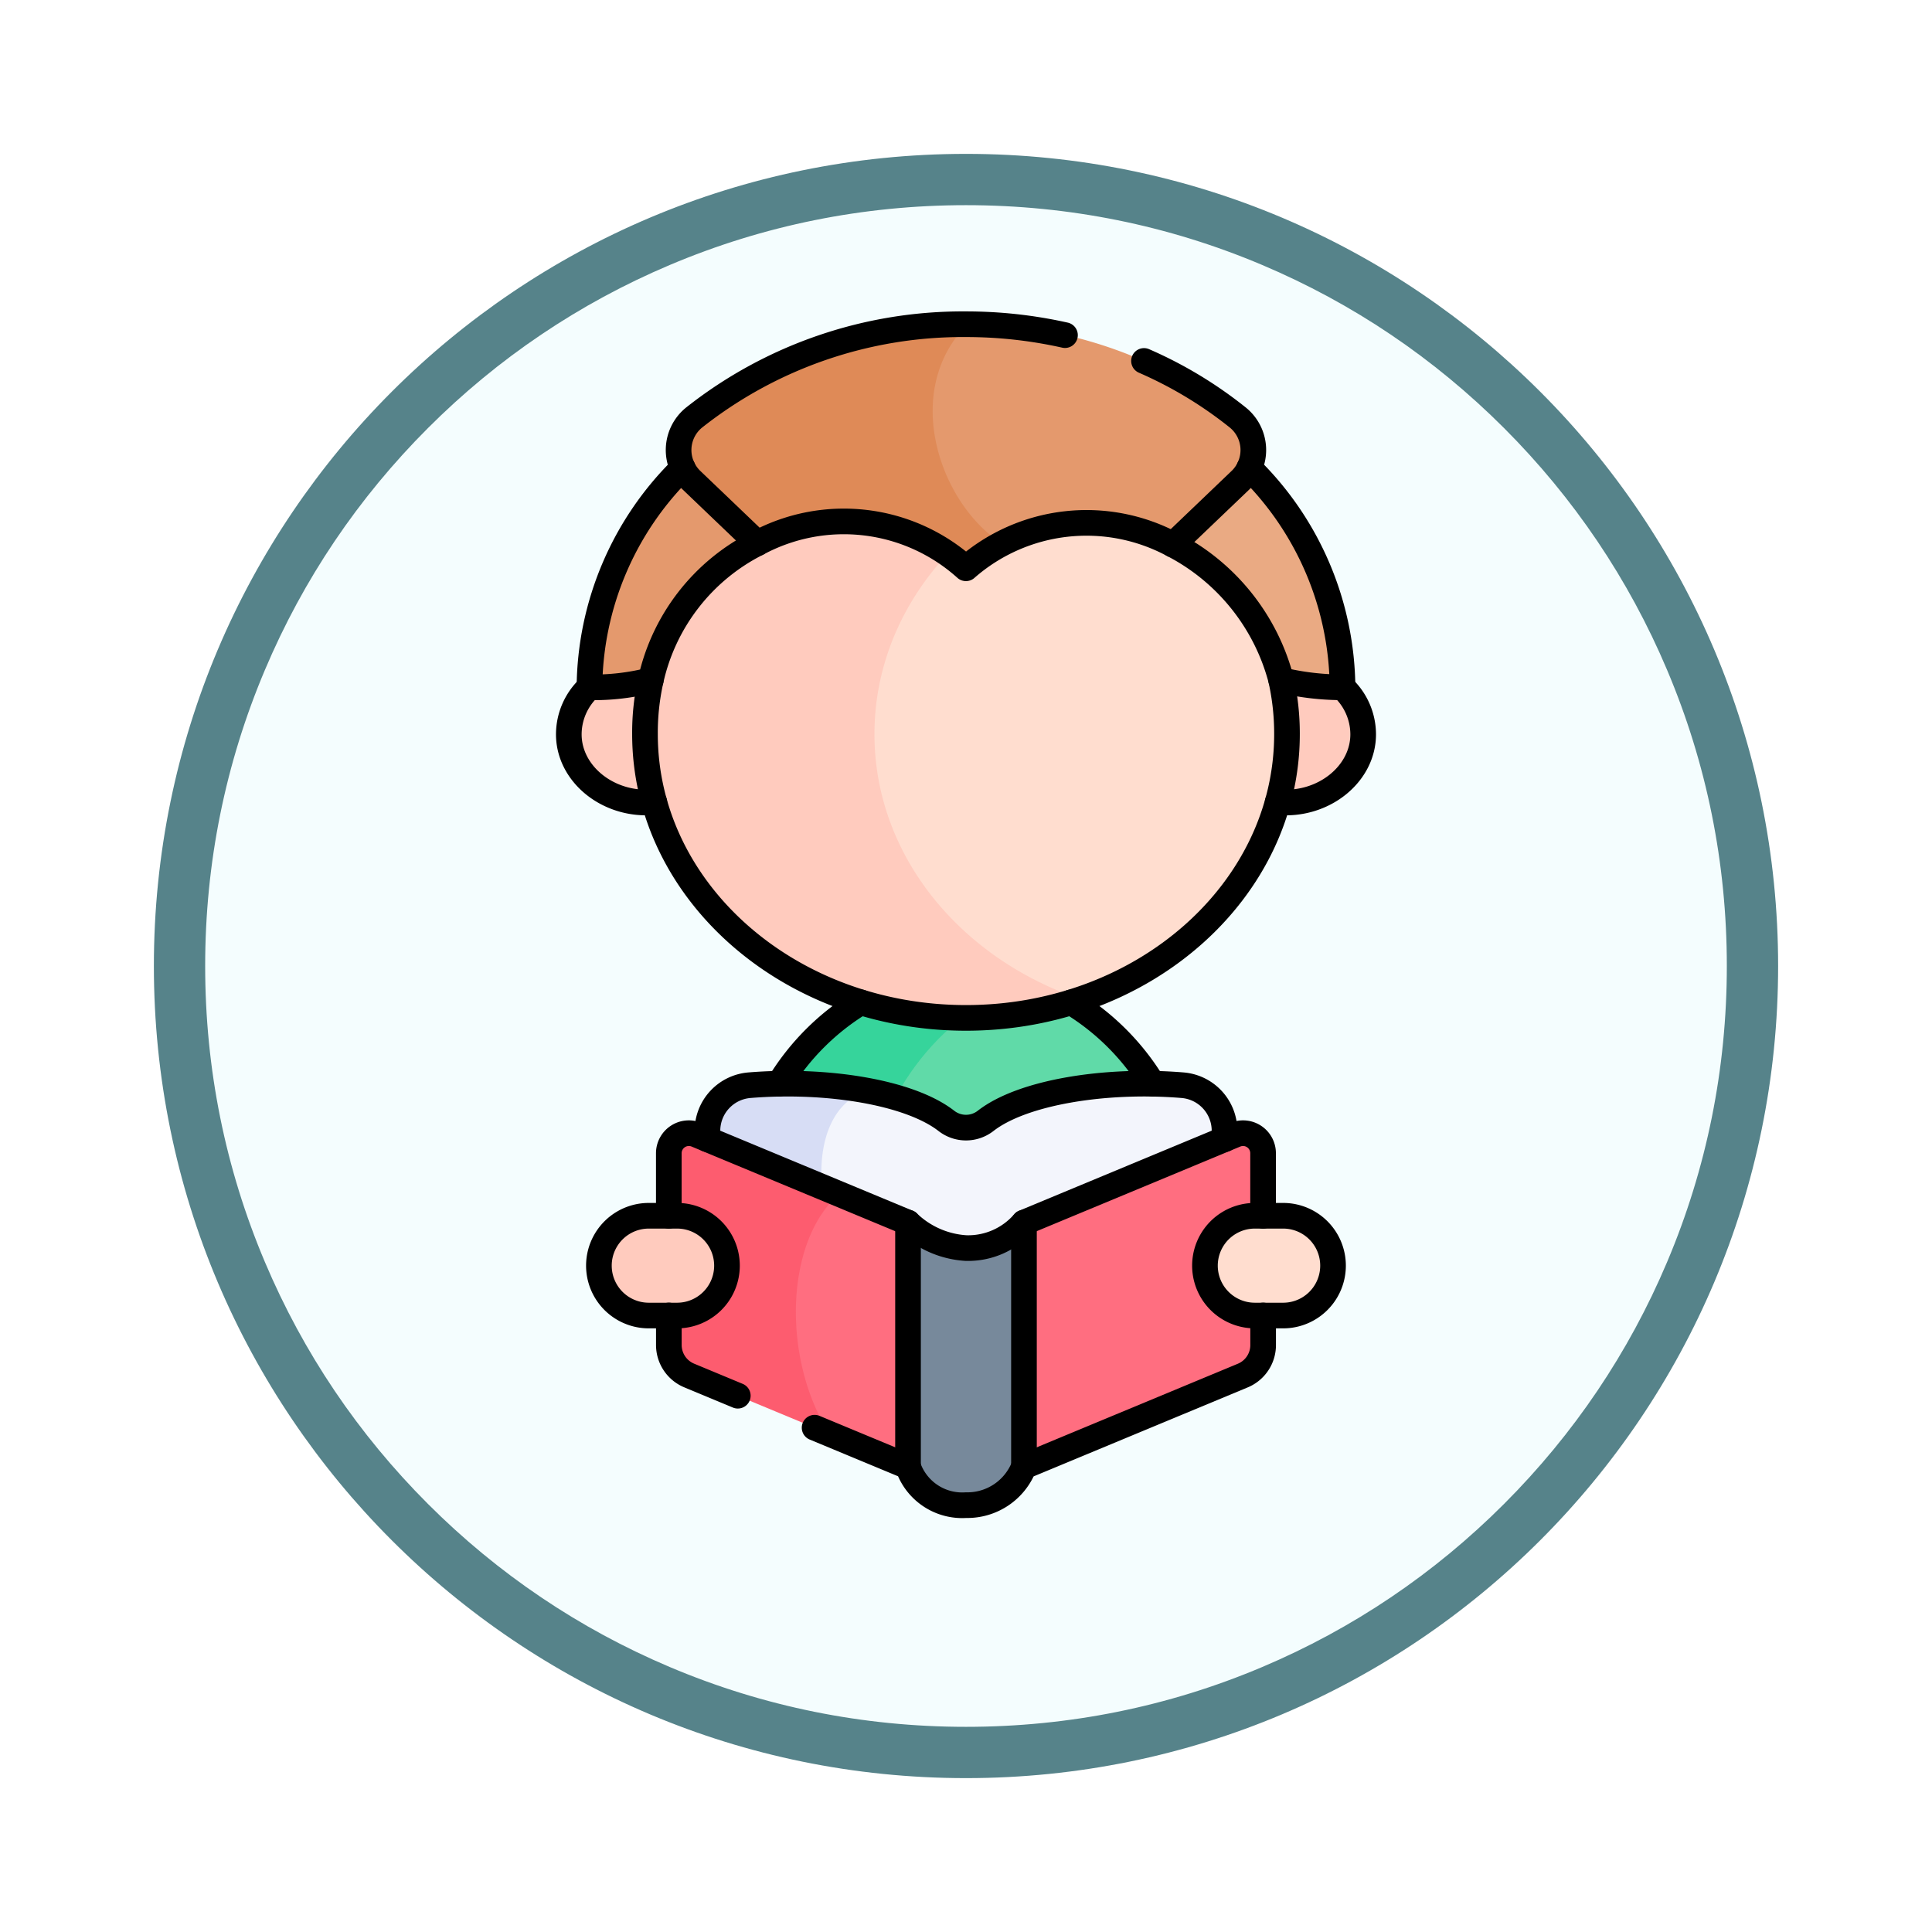<svg xmlns="http://www.w3.org/2000/svg" xmlns:xlink="http://www.w3.org/1999/xlink" width="113" height="113" viewBox="0 0 113 113">
  <defs>
    <filter id="Trazado_982547" x="0" y="0" width="113" height="113" filterUnits="userSpaceOnUse">
      <feOffset dy="3" input="SourceAlpha"/>
      <feGaussianBlur stdDeviation="3" result="blur"/>
      <feFlood flood-opacity="0.161"/>
      <feComposite operator="in" in2="blur"/>
      <feComposite in="SourceGraphic"/>
    </filter>
  </defs>
  <g id="Grupo_1172426" data-name="Grupo 1172426" transform="translate(-271.5 -5619.645)">
    <g id="Grupo_1171928" data-name="Grupo 1171928" transform="translate(0 4321.5)">
      <g id="Grupo_1171046" data-name="Grupo 1171046" transform="translate(280.5 1304.145)">
        <g id="Grupo_1148525" data-name="Grupo 1148525" transform="translate(0)">
          <g transform="matrix(1, 0, 0, 1, -9, -6)" filter="url(#Trazado_982547)">
            <g id="Trazado_982547-2" data-name="Trazado 982547" transform="translate(9 6)" fill="#f4fdfe">
              <path d="M 47.5 93.5 C 41.289 93.5 35.265 92.284 29.595 89.886 C 24.118 87.569 19.198 84.252 14.973 80.027 C 10.748 75.802 7.431 70.882 5.114 65.405 C 2.716 59.735 1.5 53.711 1.5 47.5 C 1.5 41.289 2.716 35.265 5.114 29.595 C 7.431 24.118 10.748 19.198 14.973 14.973 C 19.198 10.748 24.118 7.431 29.595 5.114 C 35.265 2.716 41.289 1.5 47.5 1.5 C 53.711 1.5 59.735 2.716 65.405 5.114 C 70.882 7.431 75.802 10.748 80.027 14.973 C 84.252 19.198 87.569 24.118 89.886 29.595 C 92.284 35.265 93.5 41.289 93.5 47.5 C 93.5 53.711 92.284 59.735 89.886 65.405 C 87.569 70.882 84.252 75.802 80.027 80.027 C 75.802 84.252 70.882 87.569 65.405 89.886 C 59.735 92.284 53.711 93.5 47.5 93.5 Z" stroke="none"/>
              <path d="M 47.5 3 C 41.491 3 35.664 4.176 30.18 6.496 C 24.881 8.737 20.122 11.946 16.034 16.034 C 11.946 20.122 8.737 24.881 6.496 30.18 C 4.176 35.664 3 41.491 3 47.5 C 3 53.509 4.176 59.336 6.496 64.82 C 8.737 70.119 11.946 74.878 16.034 78.966 C 20.122 83.054 24.881 86.263 30.18 88.504 C 35.664 90.824 41.491 92 47.5 92 C 53.509 92 59.336 90.824 64.82 88.504 C 70.119 86.263 74.878 83.054 78.966 78.966 C 83.054 74.878 86.263 70.119 88.504 64.82 C 90.824 59.336 92 53.509 92 47.5 C 92 41.491 90.824 35.664 88.504 30.18 C 86.263 24.881 83.054 20.122 78.966 16.034 C 74.878 11.946 70.119 8.737 64.82 6.496 C 59.336 4.176 53.509 3 47.5 3 M 47.5 0 C 73.734 0 95 21.266 95 47.5 C 95 73.734 73.734 95 47.5 95 C 21.266 95 0 73.734 0 47.5 C 0 21.266 21.266 0 47.5 0 Z" stroke="none" fill="#56838a"/>
            </g>
          </g>
        </g>
      </g>
    </g>
    <g id="education_11511342" transform="translate(215.933 5631.109)">
      <g id="Grupo_1172423" data-name="Grupo 1172423" transform="translate(88.835 7.5)">
        <g id="Grupo_1172421" data-name="Grupo 1172421" transform="translate(0 0)">
          <g id="Grupo_1172418" data-name="Grupo 1172418">
            <g id="Grupo_1172417" data-name="Grupo 1172417">
              <ellipse id="Elipse_12341" data-name="Elipse 12341" cx="4.537" cy="4.011" rx="4.537" ry="4.011" transform="translate(37.39 19.949)" fill="#ffcbbe"/>
              <ellipse id="Elipse_12342" data-name="Elipse 12342" cx="4.537" cy="4.011" rx="4.537" ry="4.011" transform="translate(0 19.949)" fill="#ffcbbe"/>
              <path id="Trazado_1026532" data-name="Trazado 1026532" d="M226.893,305.49H207.308c-2.353-5.952,1.482-13.6,7.589-13.94h4.408C223.8,294.053,226.895,299.353,226.893,305.49Z" transform="translate(-190.24 -252.075)" fill="#60daa8"/>
              <path id="Trazado_1026533" data-name="Trazado 1026533" d="M174.268,291.55c-4.49,2.5-7.589,7.8-7.589,13.94H159.42c0-6.137,3.1-11.437,7.588-13.94Z" transform="translate(-149.611 -252.075)" fill="#36d49b"/>
              <path id="Trazado_1026534" data-name="Trazado 1026534" d="M224.979,83.9c0,7.078-5.01,13.122-12.064,15.508A15.728,15.728,0,0,1,198.166,83.9c0-7.078,4.955-14.226,14.748-15.509C219.969,70.778,224.979,76.822,224.979,83.9Z" transform="translate(-182.972 -59.928)" fill="#ffddcf"/>
              <path id="Trazado_1026535" data-name="Trazado 1026535" d="M146.386,92.631a20.872,20.872,0,0,1-6.711,1.094c-10.369,0-18.775-7.432-18.775-16.6s8.406-16.6,18.775-16.6a20.872,20.872,0,0,1,6.711,1.094c-7.054,2.388-12.064,8.432-12.064,15.509S139.332,90.245,146.386,92.631Z" transform="translate(-116.444 -53.152)" fill="#ffcbbe"/>
              <path id="Trazado_1026536" data-name="Trazado 1026536" d="M265.951,39.643a15.377,15.377,0,0,1-3.587-.421,12.463,12.463,0,0,0-6.322-7.921,9.075,9.075,0,0,0-11.456-1.284c-2.262-2.425-3.49-6.55-1.862-9.817q.6-.029,1.2-.029C256.091,20.17,265.951,28.888,265.951,39.643Z" transform="translate(-220.696 -18.409)" fill="#eaaa83"/>
              <path id="Trazado_1026537" data-name="Trazado 1026537" d="M120.212,30.2c-.224.153-.443.317-.659.495-3.641-3.269-10.055-2.311-12.2.7a11.82,11.82,0,0,0-6.234,8.012,13.423,13.423,0,0,1-3.587.416c0-10.4,9.217-18.892,20.82-19.444C116.722,23.647,117.949,27.772,120.212,30.2Z" transform="translate(-96.322 -18.59)" fill="#e4996d"/>
              <path id="Trazado_1026538" data-name="Trazado 1026538" d="M250.594,16.629l-3.936,3.763a10.586,10.586,0,0,0-9.978-.046c-6.048-.828-7.881-10.4-2.054-12.847a25.338,25.338,0,0,1,15.825,5.462A2.444,2.444,0,0,1,250.594,16.629Z" transform="translate(-211.314 -7.5)" fill="#e4996d"/>
              <path id="Trazado_1026539" data-name="Trazado 1026539" d="M154,20.347a12.255,12.255,0,0,0-1.783,1.147.554.554,0,0,1-.692-.013,10.685,10.685,0,0,0-11.861-1.173l-3.847-3.679a2.444,2.444,0,0,1,.143-3.668A25.342,25.342,0,0,1,151.864,7.5h.081C148.03,11.464,150.365,18.059,154,20.347Z" transform="translate(-128.633 -7.5)" fill="#df8a57"/>
            </g>
          </g>
          <g id="Grupo_1172419" data-name="Grupo 1172419" transform="translate(5.851 44.416)">
            <path id="Trazado_1026540" data-name="Trazado 1026540" d="M212.49,329.863v4.921l-15.122,5.883-6.626-2.578c-3.8-3.463-4.048-10.762.891-10.568a11.083,11.083,0,0,1,4.593,1.762,1.865,1.865,0,0,0,2.285,0c2.162-1.687,7.04-2.46,11.531-2.089A2.673,2.673,0,0,1,212.49,329.863Z" transform="translate(-179.989 -327.103)" fill="#f3f5fc"/>
            <path id="Trazado_1026541" data-name="Trazado 1026541" d="M155.685,338.088l-8.5-3.3v-4.921a2.673,2.673,0,0,1,2.449-2.668,26.605,26.605,0,0,1,6.938.327C153.2,328.459,153.037,334.3,155.685,338.088Z" transform="translate(-144.932 -327.103)" fill="#d7ddf5"/>
            <path id="Trazado_1026542" data-name="Trazado 1026542" d="M220.465,402.114a3.347,3.347,0,0,1-3.39-2.259l-2.345-6.787,2.345-7.48a5.36,5.36,0,0,0,3.39,1.489,4.311,4.311,0,0,0,3.39-1.489l2.661,6.9-2.661,7.363A3.557,3.557,0,0,1,220.465,402.114Z" transform="translate(-203.085 -377.461)" fill="#77899b"/>
            <path id="Trazado_1026543" data-name="Trazado 1026543" d="M183.031,375.206v14.267l-4.59-1.908c-4.421-3.618-4.421-11.925.557-14.035Z" transform="translate(-169.042 -367.078)" fill="#ff6e80"/>
            <path id="Trazado_1026544" data-name="Trazado 1026544" d="M140.339,365.535l-8.208-3.412a1.932,1.932,0,0,1-1.191-1.784V349.117a1.172,1.172,0,0,1,1.622-1.081L140.9,351.5C137.68,354.331,137.58,361.235,140.339,365.535Z" transform="translate(-130.94 -345.048)" fill="#fd5c6f"/>
            <path id="Trazado_1026545" data-name="Trazado 1026545" d="M293.194,362.124l-12.8,5.32V353.176l12.368-5.141a1.172,1.172,0,0,1,1.621,1.082V360.34A1.932,1.932,0,0,1,293.194,362.124Z" transform="translate(-259.625 -345.048)" fill="#ff6e80"/>
          </g>
          <g id="Grupo_1172420" data-name="Grupo 1172420" transform="translate(1.764 52.144)">
            <path id="Trazado_1026546" data-name="Trazado 1026546" d="M106.1,388.548h-1.655a2.918,2.918,0,1,1,0-5.836H106.1a2.918,2.918,0,1,1,0,5.836Z" transform="translate(-101.53 -382.712)" fill="#ffcbbe"/>
            <path id="Trazado_1026547" data-name="Trazado 1026547" d="M361.143,388.548h-1.655a2.918,2.918,0,1,1,0-5.836h1.655a2.918,2.918,0,1,1,0,5.836Z" transform="translate(-321.126 -382.712)" fill="#ffddcf"/>
          </g>
        </g>
      </g>
      <g id="Grupo_1172425" data-name="Grupo 1172425" transform="translate(88.835 7.5)">
        <path id="Trazado_1026548" data-name="Trazado 1026548" d="M387.183,167.011c2.652.253,5.017-1.63,5-3.991a3.758,3.758,0,0,0-1.21-2.726" transform="translate(-345.721 -139.06)" fill="none" stroke="#000" stroke-linecap="round" stroke-linejoin="round" stroke-miterlimit="10" stroke-width="1.5"/>
        <path id="Trazado_1026549" data-name="Trazado 1026549" d="M90.046,160.294a3.758,3.758,0,0,0-1.21,2.726c-.016,2.361,2.348,4.243,5,3.991" transform="translate(-88.835 -139.06)" fill="none" stroke="#000" stroke-linecap="round" stroke-linejoin="round" stroke-miterlimit="10" stroke-width="1.5"/>
        <line id="Línea_760" data-name="Línea 760" y1="14.267" transform="translate(19.841 52.544)" fill="none" stroke="#000" stroke-linecap="round" stroke-linejoin="round" stroke-miterlimit="10" stroke-width="1.5"/>
        <line id="Línea_761" data-name="Línea 761" y1="14.267" transform="translate(26.622 52.544)" fill="none" stroke="#000" stroke-linecap="round" stroke-linejoin="round" stroke-miterlimit="10" stroke-width="1.5"/>
        <path id="Trazado_1026550" data-name="Trazado 1026550" d="M106.1,388.548h-1.655a2.918,2.918,0,1,1,0-5.836H106.1a2.918,2.918,0,1,1,0,5.836Z" transform="translate(-99.766 -330.568)" fill="none" stroke="#000" stroke-linecap="round" stroke-linejoin="round" stroke-miterlimit="10" stroke-width="1.5"/>
        <path id="Trazado_1026551" data-name="Trazado 1026551" d="M361.143,388.548h-1.655a2.918,2.918,0,1,1,0-5.836h1.655a2.918,2.918,0,1,1,0,5.836Z" transform="translate(-319.362 -330.568)" fill="none" stroke="#000" stroke-linecap="round" stroke-linejoin="round" stroke-miterlimit="10" stroke-width="1.5"/>
        <path id="Trazado_1026553" data-name="Trazado 1026553" d="M157.651,8.138a26.452,26.452,0,0,0-5.79-.638,25.348,25.348,0,0,0-15.906,5.461,2.445,2.445,0,0,0-.143,3.668l3.847,3.679a10.675,10.675,0,0,1,12.2,1.466,10.688,10.688,0,0,1,12.113-1.381l3.936-3.764a2.445,2.445,0,0,0-.143-3.668,24.216,24.216,0,0,0-5.492-3.314" transform="translate(-128.63 -7.5)" fill="none" stroke="#000" stroke-linecap="round" stroke-linejoin="round" stroke-miterlimit="10" stroke-width="1.5"/>
        <path id="Trazado_1026554" data-name="Trazado 1026554" d="M192.287,431.264l5.464,2.271a3.347,3.347,0,0,0,3.39,2.259,3.557,3.557,0,0,0,3.39-2.259l12.8-5.32a1.932,1.932,0,0,0,1.19-1.784V424.7" transform="translate(-177.91 -366.724)" fill="none" stroke="#000" stroke-linecap="round" stroke-linejoin="round" stroke-miterlimit="10" stroke-width="1.5"/>
        <path id="Trazado_1026555" data-name="Trazado 1026555" d="M130.942,424.7v1.727a1.932,1.932,0,0,0,1.19,1.784l2.843,1.182" transform="translate(-125.09 -366.724)" fill="none" stroke="#000" stroke-linecap="round" stroke-linejoin="round" stroke-miterlimit="10" stroke-width="1.5"/>
        <path id="Trazado_1026556" data-name="Trazado 1026556" d="M165.7,352.776v-3.659a1.172,1.172,0,0,0-1.621-1.082l-12.368,5.141a4.311,4.311,0,0,1-3.39,1.489,5.36,5.36,0,0,1-3.39-1.489l-12.368-5.141a1.172,1.172,0,0,0-1.621,1.082v3.659" transform="translate(-125.092 -300.631)" fill="none" stroke="#000" stroke-linecap="round" stroke-linejoin="round" stroke-miterlimit="10" stroke-width="1.5"/>
        <path id="Trazado_1026557" data-name="Trazado 1026557" d="M177.432,330.358v-.492a2.674,2.674,0,0,0-2.449-2.668c-4.49-.371-9.368.4-11.53,2.089a1.866,1.866,0,0,1-2.285,0c-2.163-1.687-7.04-2.459-11.53-2.089a2.674,2.674,0,0,0-2.449,2.668v.492" transform="translate(-139.079 -282.689)" fill="none" stroke="#000" stroke-linecap="round" stroke-linejoin="round" stroke-miterlimit="10" stroke-width="1.5"/>
        <path id="Trazado_1026558" data-name="Trazado 1026558" d="M182.185,292.883a14.262,14.262,0,0,0-4.768,4.761" transform="translate(-165.107 -253.222)" fill="none" stroke="#000" stroke-linecap="round" stroke-linejoin="round" stroke-miterlimit="10" stroke-width="1.5"/>
        <path id="Trazado_1026559" data-name="Trazado 1026559" d="M305.041,297.644a14.262,14.262,0,0,0-4.768-4.761" transform="translate(-270.889 -253.222)" fill="none" stroke="#000" stroke-linecap="round" stroke-linejoin="round" stroke-miterlimit="10" stroke-width="1.5"/>
        <path id="Trazado_1026560" data-name="Trazado 1026560" d="M121.238,157.264a14.076,14.076,0,0,0-.338,3.154c0,9.169,8.406,16.6,18.775,16.6s18.775-7.433,18.775-16.6a14.524,14.524,0,0,0-.34-3.159" transform="translate(-116.444 -136.447)" fill="none" stroke="#000" stroke-linecap="round" stroke-linejoin="round" stroke-miterlimit="10" stroke-width="1.5"/>
        <g id="Grupo_1172424" data-name="Grupo 1172424" transform="translate(1.209 8.407)">
          <path id="Trazado_1026561" data-name="Trazado 1026561" d="M102.989,67.991a18.168,18.168,0,0,0-5.454,12.828,13.372,13.372,0,0,0,3.586-.417,11.82,11.82,0,0,1,6.235-8.01" transform="translate(-97.535 -67.991)" fill="none" stroke="#000" stroke-linecap="round" stroke-linejoin="round" stroke-miterlimit="10" stroke-width="1.5"/>
          <path id="Trazado_1026562" data-name="Trazado 1026562" d="M343.16,72.476a12.458,12.458,0,0,1,6.323,7.92,15.37,15.37,0,0,0,3.587.422,18.168,18.168,0,0,0-5.454-12.828" transform="translate(-309.025 -67.99)" fill="none" stroke="#000" stroke-linecap="round" stroke-linejoin="round" stroke-miterlimit="10" stroke-width="1.5"/>
        </g>
      </g>
    </g>
  </g>
</svg>
